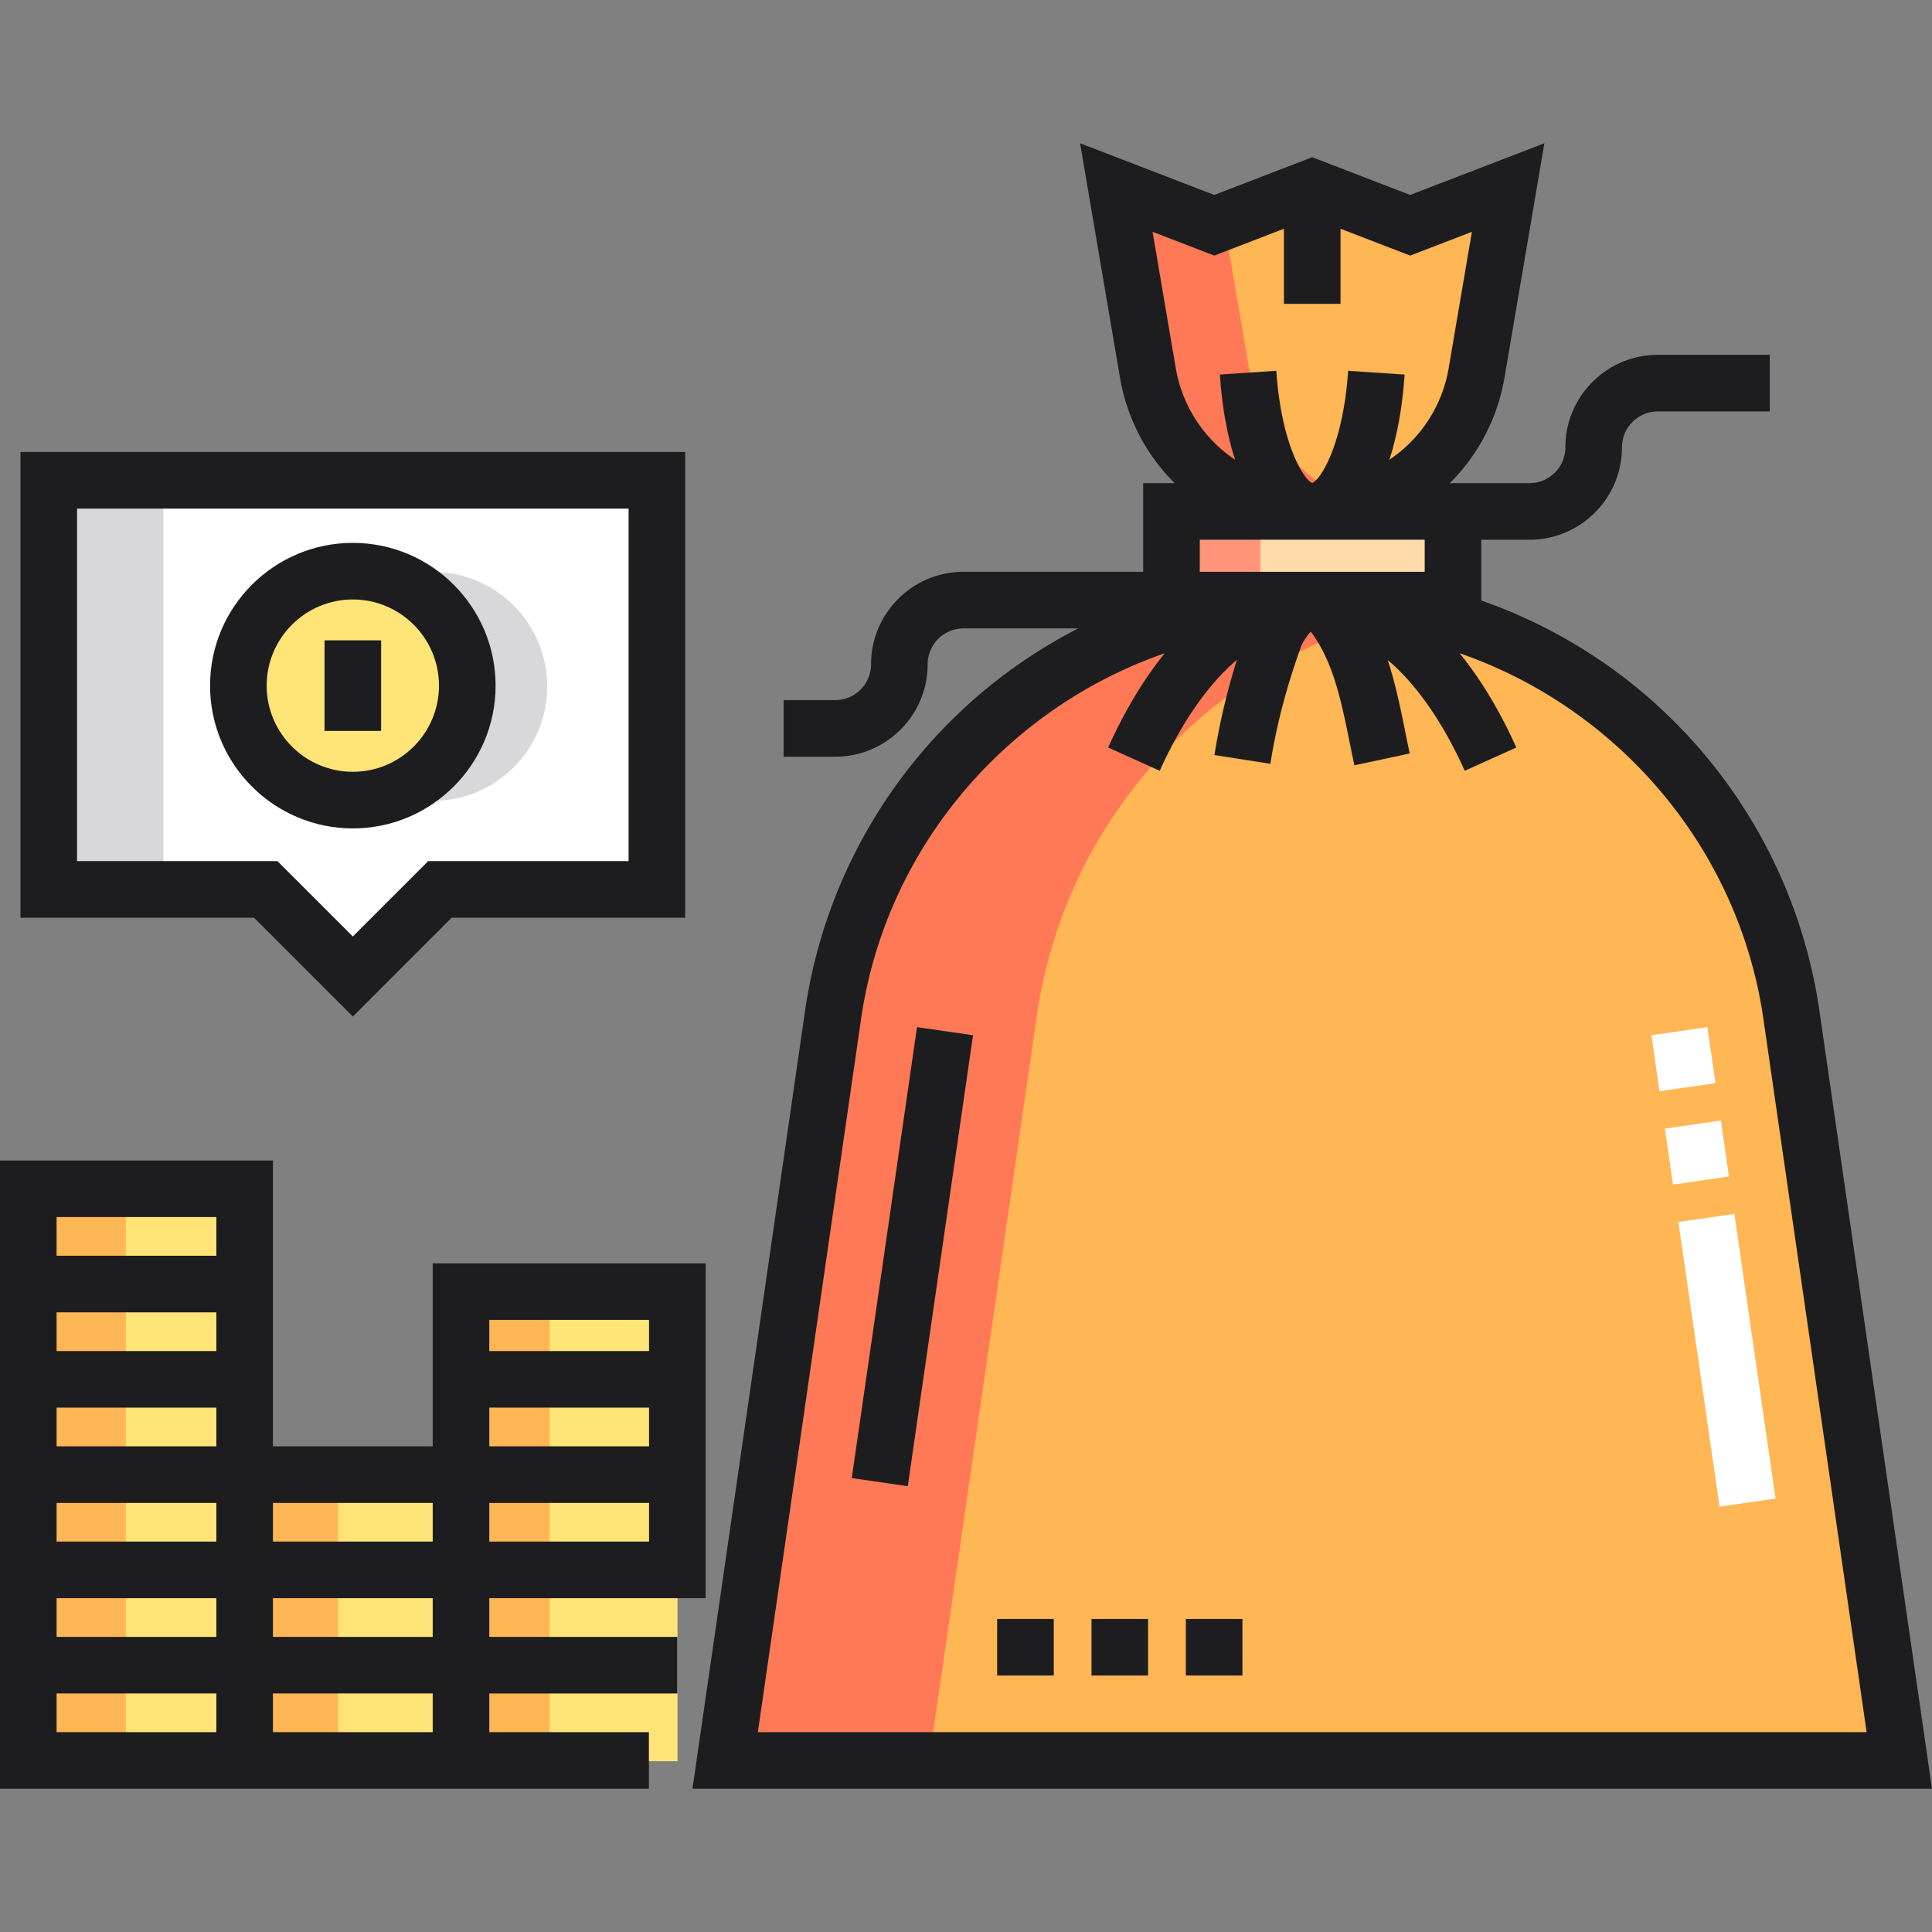 <svg xmlns="http://www.w3.org/2000/svg" viewBox="0 0 512.001 512.001"><rect x="0" y="0" width="512.001" height="512.001" fill="#808080" stroke="none"/><path d="M503.381 466.748h-311.16l28.592-197.574c9.132-63.108 63.223-109.934 126.988-109.934 63.766 0 117.855 46.826 126.988 109.934l28.592 197.574z" fill="#ffb655"/><path d="M374.781 162.098a128.553 128.553 0 0 0-26.98-2.858c-63.766 0-117.855 46.826-126.988 109.934l-28.592 197.574h53.958l28.592-197.574c7.81-53.972 48.504-96.028 100.01-107.076z" fill="#ff7956"/><path fill="#ffdaaa" d="M310.498 135.743H385.1v23.501h-74.602z"/><path fill="#ff9478" d="M310.498 135.743h23.501v23.501h-23.501z"/><path d="M399.72 49.903l-25.962 10-25.962-10-25.959 10-25.957-10 8.355 49.062c3.617 21.239 22.021 36.773 43.564 36.773 21.544 0 39.948-15.535 43.564-36.773l8.357-49.062z" fill="#ffb655"/><path d="M331.215 98.966l-6.819-40.047-2.557.985-25.957-10 8.354 49.062c3.616 21.239 22.021 36.773 43.564 36.773 4.685 0 9.221-.736 13.489-2.104-15.357-4.924-27.244-18.05-30.074-34.669z" fill="#ff7956"/><path fill="#ffe477" d="M64.879 391h57.331v75.752H64.879z"/><path fill="#ffb655" d="M64.879 391h24.712v75.752H64.879z"/><path fill="#ffe477" d="M122.213 342.499h57.331v124.253h-57.331z"/><path fill="#ffb655" d="M122.213 342.499h23.451v124.253h-23.451z"/><path fill="#ffe477" d="M7.543 315.248h57.331v151.504H7.543z"/><path fill="#ffb655" d="M7.543 315.248h25.816v151.504H7.543z"/><path fill="#fff" d="M12.965 127.489v108.425h57.502l23.078 23.079 23.079-23.079h57.502V127.489z"/><g fill="#d8d7da"><circle cx="114.673" cy="181.905" r="30.334"/><path d="M12.965 127.493h30.334v108.423H12.965z"/></g><circle cx="93.542" cy="181.905" r="30.334" fill="#ffe477"/><g fill="#fff"><path d="M458.2 311.792l-14.845 2.148-2.148-14.846 14.845-2.148zM470.545 397.133L455.7 399.28l-10.915-75.437 14.845-2.148zM454.623 287.048l-14.845 2.148-2.148-14.846 14.845-2.148z"/></g><g fill="#1d1d1f"><path d="M482.168 267.893a135.846 135.846 0 0 0-45.522-83.229 135.807 135.807 0 0 0-44.087-25.524v-16.106h12.783c13.51 0 24.501-10.991 24.501-24.501 0-5.238 4.262-9.5 9.5-9.5h29.669v-15h-29.668c-13.51 0-24.501 10.991-24.501 24.501 0 5.238-4.262 9.5-9.5 9.5h-21.126c7.41-7.367 12.626-17.024 14.497-28.014l10.567-62.06-35.568 13.701-25.962-10-25.959 10-35.562-13.702 10.567 62.061c1.872 10.989 7.087 20.647 14.498 28.014h-8.342v23.501h-47.614c-13.51 0-24.501 10.991-24.501 24.501 0 5.238-4.262 9.5-9.5 9.5h-13.667v15h13.667c13.51 0 24.501-10.991 24.501-24.501 0-5.238 4.262-9.5 9.5-9.5h30.392a135.794 135.794 0 0 0-26.865 18.13 135.832 135.832 0 0 0-45.521 83.229l-29.832 206.148H512l-29.832-206.149zM305.445 61.437l16.35 6.298 18.458-7.111v19.909h15V60.625l18.461 7.111 16.354-6.299-6.142 36.065a36.595 36.595 0 0 1-15.724 24.33c2.064-6.368 3.459-13.975 4.03-22.574l-14.967-.994c-1.273 19.158-7.111 28.716-9.51 29.735-2.398-1.019-8.236-10.576-9.509-29.735l-14.967.994c.571 8.598 1.966 16.205 4.03 22.574a36.59 36.59 0 0 1-15.724-24.33l-6.14-36.065zm72.115 81.597v8.5h-59.605v-8.5h59.605zM228.193 270.042c6.591-45.549 38.723-82.445 80.46-96.911-6.488 8.016-11.42 17.063-14.984 24.97l13.675 6.164c5.806-12.88 12.841-22.932 20.449-29.409-2.686 8.61-4.649 16.939-5.946 25.241l14.82 2.315c1.59-10.177 4.285-20.449 8.236-31.387.899-1.728 1.771-2.898 2.467-3.626 5.965 7.874 8.114 18.509 10.374 29.691.387 1.915.773 3.829 1.18 5.73l14.67-3.132a489.8 489.8 0 0 1-1.146-5.57c-1.299-6.425-2.624-12.947-4.697-19.202a48.863 48.863 0 0 1 3.58 3.319c6.306 6.471 11.973 15.229 16.843 26.031l13.674-6.165c-4.385-9.726-9.426-18.095-15.029-24.985 41.758 14.455 73.911 51.361 80.504 96.926l27.352 189H200.84l27.353-189z"/><path d="M243.017 272.2l14.846 2.147-17.292 119.51-14.846-2.148zM264.257 429.041h15v15h-15zM289.257 429.041h15v15h-15zM314.258 429.041h15v15h-15zM93.502 269.393l26.186-26.186h61.896V119.783H5.421v123.425h61.897l26.184 26.185zm-73.08-134.61h146.161v93.424h-53.107l-19.973 19.972-19.973-19.972H20.422v-93.424z"/><path d="M131.336 181.702c0-20.862-16.972-37.834-37.834-37.834s-37.835 16.972-37.835 37.834 16.973 37.834 37.835 37.834 37.834-16.973 37.834-37.834zm-60.668 0c0-12.59 10.243-22.834 22.835-22.834 12.59 0 22.834 10.243 22.834 22.834s-10.243 22.834-22.834 22.834c-12.592-.001-22.835-10.244-22.835-22.834z"/><path d="M86.002 169.704h15v24.001h-15zM129.669 423.541h57.335v-88.752h-72.336v48.501H72.335v-75.752H0v166.504h171.968v-15h-42.299v-10.25h49.835v-15h-49.835v-10.251zm-72.335-65.502H15v-10.25h42.334v10.25zm0 15v10.25H15v-10.25h42.334zm0 25.251v10.25H15v-10.25h42.334zm0 25.251v10.25H15v-10.25h42.334zm15.001 0h42.334v10.25H72.335v-10.25zm57.334-15.001v-10.25h42.335v10.25h-42.335zm0-35.501h42.335v10.25h-42.335v-10.25zm42.335-23.25v8.25h-42.335v-8.25h42.335zm-57.335 48.501v10.25H72.335v-10.25h42.334zm-57.335-75.752v10.25H15v-10.25h42.334zM15 459.042v-10.25h42.334v10.25H15zm57.335 0v-10.25h42.334v10.25H72.335z"/></g></svg>